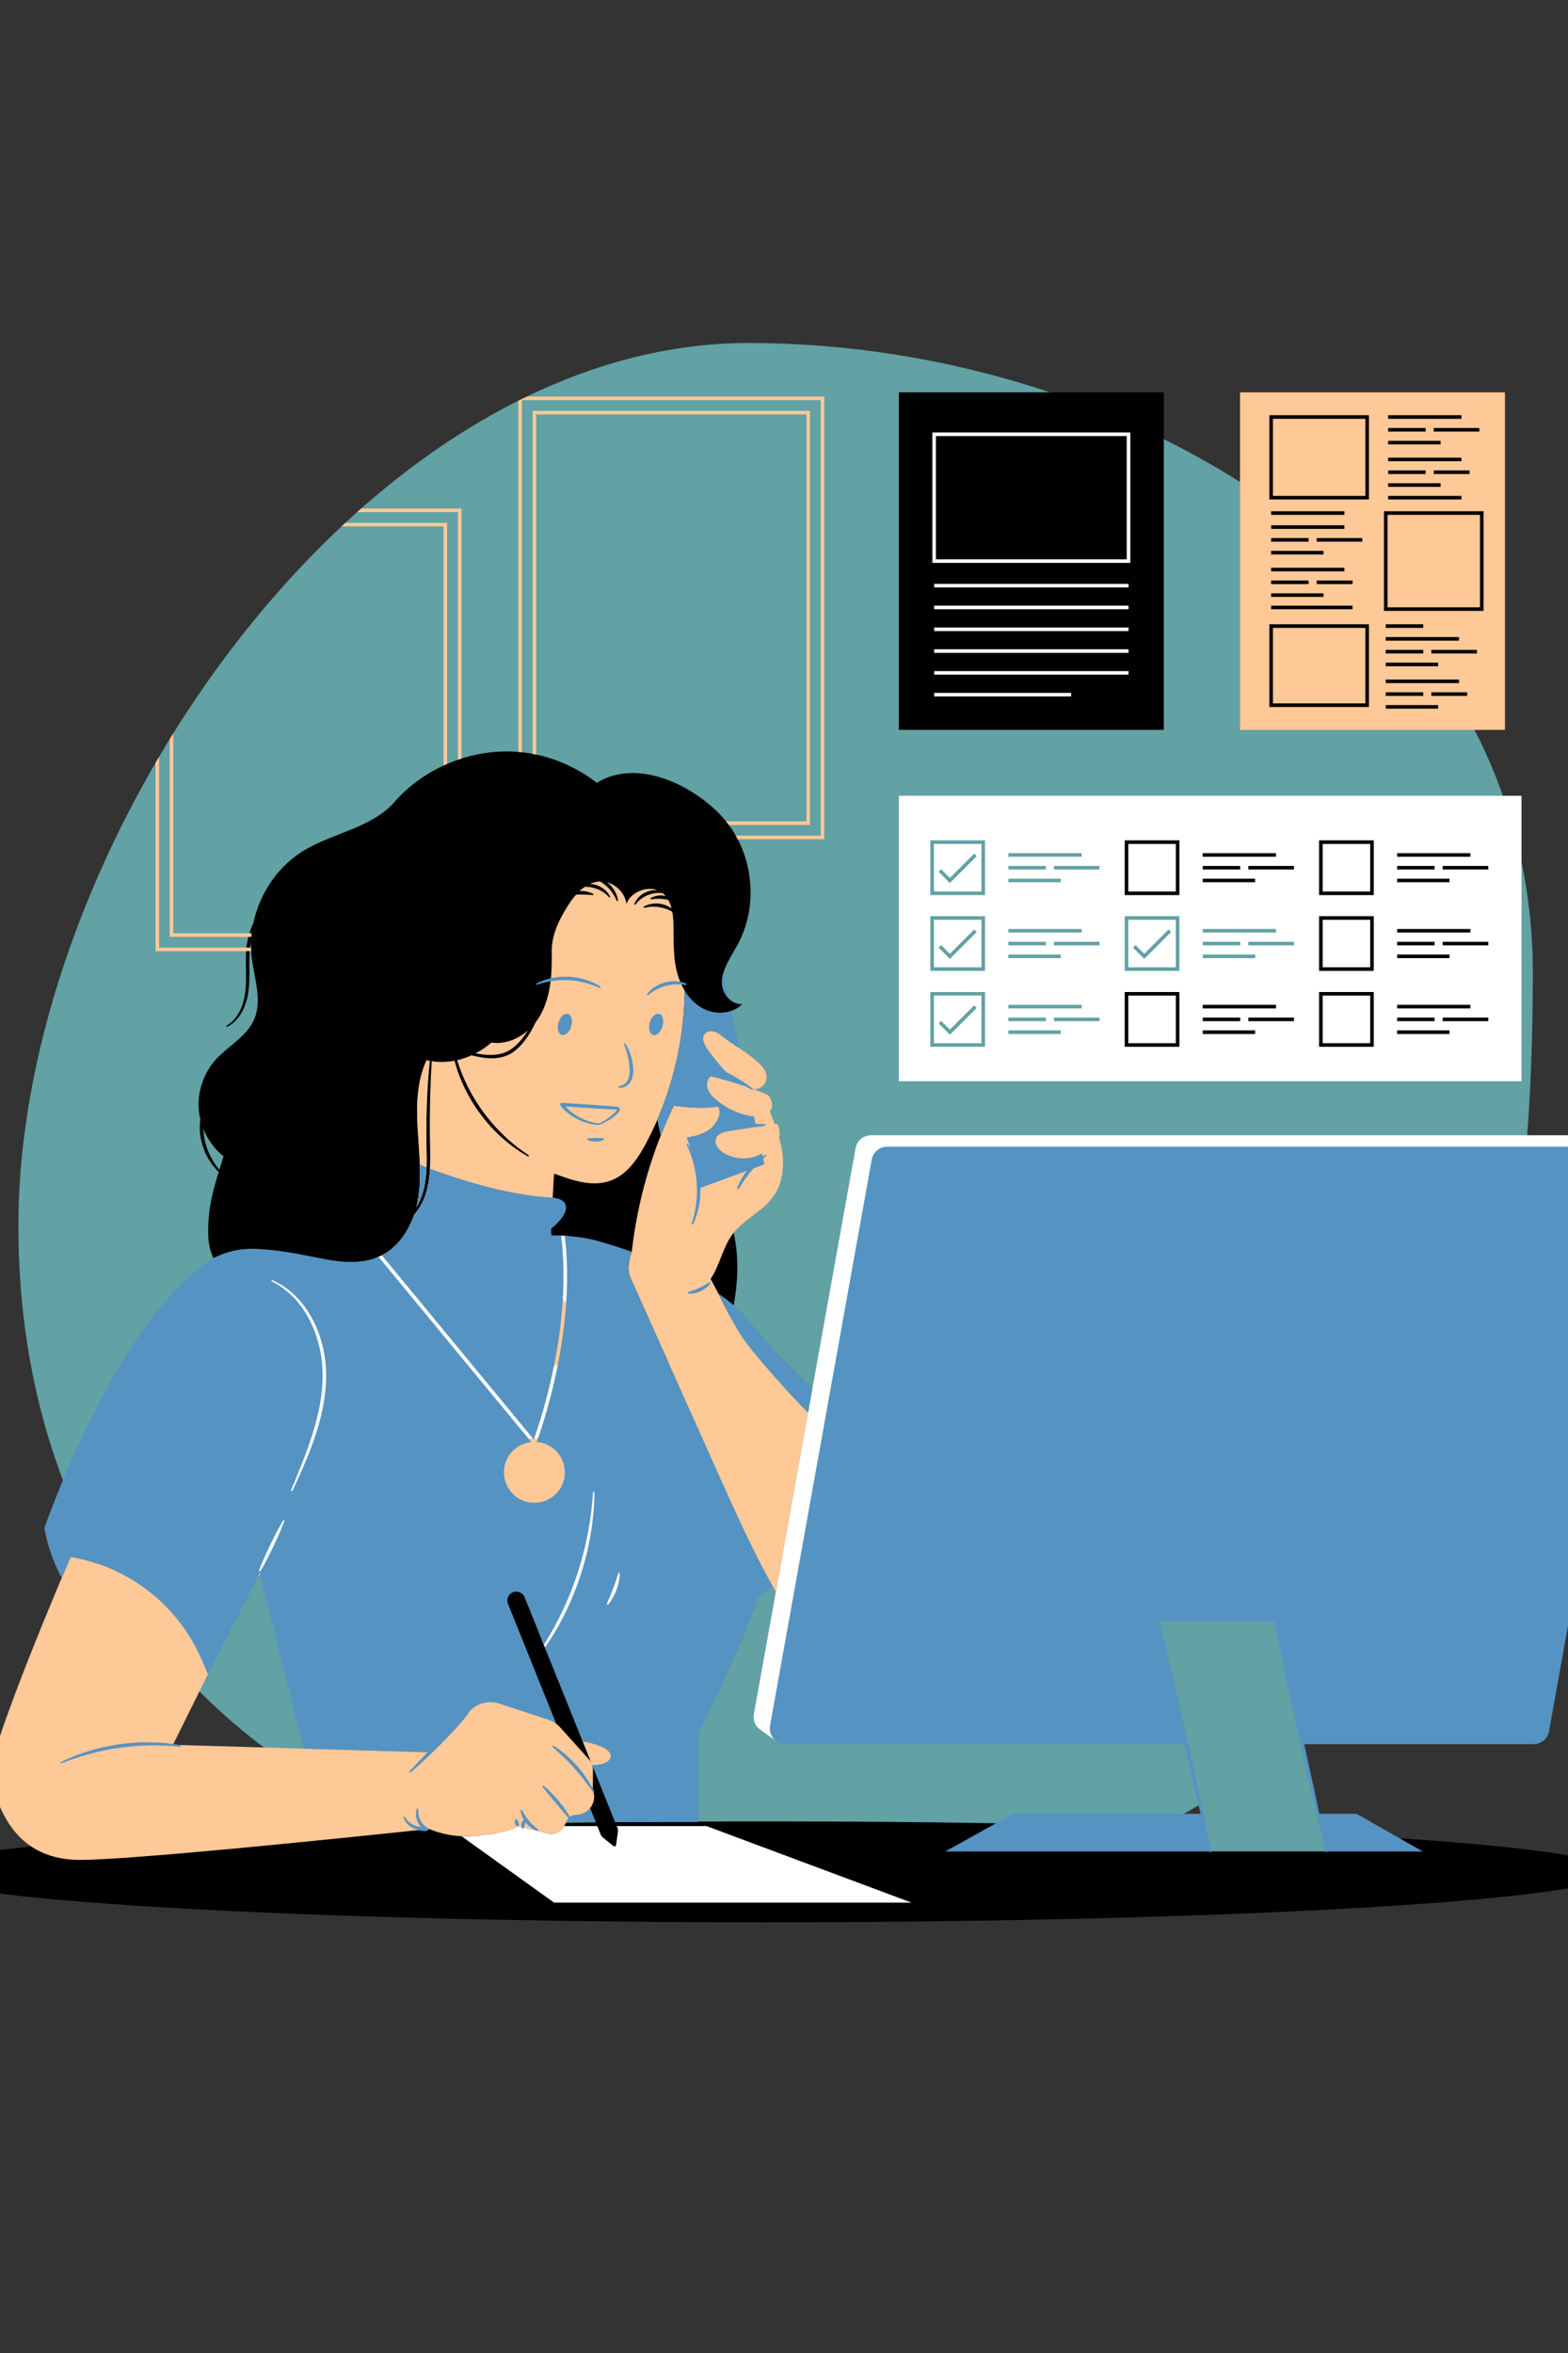 <svg xmlns="http://www.w3.org/2000/svg" xmlns:xlink="http://www.w3.org/1999/xlink" width="400" zoomAndPan="magnify" viewBox="0 0 300 450" height="600" preserveAspectRatio="xMidYMid meet" version="1.0"><rect x="0" y="0" width="300" height="450" fill="#333333" stroke="none"/><defs><clipPath id="dac2f8049d"><path d="M 3 65.414 L 294 65.414 L 294 364 L 3 364 Z M 3 65.414 " clip-rule="nonzero"/></clipPath><clipPath id="45ea56e348"><path d="M 0 75 L 300 75 L 300 367.629 L 0 367.629 Z M 0 75 " clip-rule="nonzero"/></clipPath><clipPath id="4a896e3438"><path d="M 8.02 186 L 300 186 L 300 354.816 L 8.02 354.816 Z M 8.02 186 " clip-rule="nonzero"/></clipPath></defs><g clip-path="url(#dac2f8049d)"><path fill="#62a1a4" d="M 248.508 330.547 L 253.77 354.09 L 231.578 354.09 L 229.57 345.098 C 205.582 359.633 172.723 367.035 127.773 362.586 C 54.32 355.32 3.52 308.16 3.52 234.348 C 3.52 160.535 69.398 65.594 143.211 65.594 C 217.023 65.594 293.27 112.168 293.27 185.977 C 293.27 231.234 287.566 292.977 248.508 330.547 " fill-opacity="1" fill-rule="nonzero"/></g><g clip-path="url(#45ea56e348)"><path fill="#000000" d="M 38.898 215.883 C 38.914 216.227 38.938 216.57 38.984 216.91 C 39.145 218.379 39.605 219.812 40.266 221.141 C 40.73 222.059 41.305 222.918 41.973 223.711 C 42.238 222.84 42.508 221.98 42.766 221.141 C 41.043 219.766 39.715 217.926 38.898 215.883 Z M 79.984 229.344 C 79.898 229.848 79.789 230.348 79.664 230.844 C 80.117 230.109 80.492 229.32 80.77 228.496 C 81.746 225.523 81.68 222.316 81.602 219.145 C 81.555 215.957 81.57 212.766 81.73 209.578 C 81.832 207.344 82 205.109 82.223 202.883 C 82.02 202.848 81.816 202.809 81.613 202.766 C 79.723 206.824 79.652 211.477 79.914 215.945 C 80.176 220.414 80.734 224.93 79.984 229.344 Z M 82.613 202.949 C 82.516 204.555 82.441 206.16 82.375 207.766 C 82.512 206.152 82.699 204.555 82.941 202.984 C 82.832 202.969 82.723 202.965 82.613 202.949 Z M 108.852 172.93 C 108.047 174.172 107.297 175.473 106.711 176.828 C 112.707 176.684 120.047 178.367 128.98 182.488 C 128.852 180.926 128.852 179.348 128.852 177.777 C 128.855 176.672 128.82 175.488 128.617 174.375 C 128.309 174.203 127.996 174.043 127.672 173.918 C 127.207 173.742 126.734 173.598 126.242 173.52 C 125.758 173.434 125.262 173.406 124.766 173.418 C 124.266 173.434 123.766 173.512 123.262 173.621 C 123.191 173.641 123.121 173.598 123.102 173.527 C 123.094 173.469 123.121 173.41 123.164 173.383 C 123.633 173.102 124.164 172.93 124.707 172.844 C 125.25 172.75 125.812 172.762 126.355 172.844 C 126.902 172.938 127.438 173.105 127.926 173.367 C 128.117 173.469 128.297 173.59 128.473 173.715 C 128.32 173.141 128.117 172.602 127.84 172.109 C 127.738 172.086 127.637 172.062 127.535 172.043 C 127.211 171.988 126.891 171.938 126.566 171.918 C 126.242 171.891 125.922 171.898 125.594 171.906 C 125.266 171.922 124.934 171.965 124.59 172.008 C 124.52 172.016 124.449 171.965 124.441 171.891 C 124.434 171.84 124.461 171.789 124.496 171.762 C 124.801 171.555 125.148 171.422 125.508 171.336 C 125.867 171.246 126.242 171.223 126.609 171.238 C 126.848 171.254 127.082 171.297 127.312 171.352 C 127.156 171.168 126.98 170.996 126.785 170.836 C 126.309 170.777 125.832 170.762 125.367 170.824 C 124.875 170.891 124.395 171.008 123.941 171.199 C 123.484 171.379 123.055 171.629 122.656 171.926 C 122.258 172.223 121.902 172.582 121.59 172.992 C 121.543 173.051 121.461 173.062 121.402 173.02 C 121.355 172.984 121.34 172.922 121.359 172.867 C 121.742 171.824 122.648 170.996 123.68 170.566 C 124.203 170.355 124.762 170.223 125.324 170.219 C 125.469 170.219 125.609 170.223 125.754 170.234 C 123.574 169.449 120.469 170.762 119.848 172.988 C 119.664 171.012 118.094 169.309 116.211 168.766 C 116.367 168.887 116.523 169.008 116.668 169.145 C 117.09 169.562 117.453 170.035 117.719 170.559 C 117.988 171.082 118.18 171.645 118.238 172.223 C 118.242 172.297 118.191 172.359 118.117 172.367 C 118.059 172.371 118.004 172.34 117.984 172.289 C 117.77 171.777 117.52 171.297 117.223 170.852 C 116.918 170.414 116.582 170 116.195 169.637 C 115.816 169.266 115.391 168.945 114.938 168.66 C 114.895 168.633 114.852 168.613 114.809 168.59 C 114.742 168.59 114.676 168.59 114.605 168.594 C 114.023 168.641 113.469 168.793 112.945 169.023 C 113.316 169.055 113.688 169.129 114.043 169.238 C 115.18 169.602 116.219 170.387 116.742 171.449 C 116.777 171.512 116.75 171.594 116.684 171.625 C 116.633 171.652 116.566 171.637 116.527 171.594 C 116.152 171.188 115.738 170.836 115.285 170.551 C 114.828 170.27 114.344 170.043 113.836 169.891 C 113.332 169.73 112.801 169.645 112.27 169.617 C 112.137 169.609 112.008 169.625 111.871 169.629 C 111.531 169.863 111.203 170.129 110.891 170.422 C 111.078 170.406 111.266 170.398 111.449 170.402 C 111.809 170.418 112.168 170.457 112.508 170.555 C 112.852 170.641 113.188 170.766 113.5 170.949 C 113.559 170.988 113.582 171.07 113.543 171.133 C 113.516 171.18 113.469 171.199 113.418 171.199 L 112.418 171.121 C 112.086 171.105 111.762 171.086 111.438 171.086 C 111.109 171.078 110.785 171.09 110.457 171.094 L 110.227 171.105 C 109.719 171.676 109.258 172.297 108.852 172.93 Z M 38.035 212.289 C 37.742 208.863 38.906 205.332 41.188 202.758 C 43.578 200.062 47.152 198.305 48.609 195.008 C 50.238 191.305 48.629 187.082 48.152 183.062 C 48.027 182.039 47.992 181.004 48.035 179.977 C 47.902 180.648 47.809 181.324 47.773 182.012 C 47.578 184.559 47.895 187.172 47.504 189.801 C 47.305 191.109 46.922 192.398 46.281 193.57 C 45.637 194.727 44.695 195.758 43.508 196.363 C 43.441 196.398 43.363 196.371 43.332 196.305 C 43.297 196.246 43.324 196.168 43.383 196.133 C 44.484 195.496 45.316 194.48 45.875 193.352 C 46.445 192.227 46.777 190.98 46.934 189.723 C 47.242 187.191 46.934 184.598 47.09 181.965 C 47.207 180.098 47.68 178.246 48.473 176.547 C 49.699 170.719 53.371 165.371 58.559 162.41 C 64.125 159.23 71.246 158.199 75.473 153.379 C 81.391 146.625 90.656 142.961 99.594 143.836 C 104.887 144.352 109.977 146.465 114.188 149.707 C 122.441 144.664 133.59 150.793 138.66 156.773 C 144.121 163.211 145.184 173.035 141.219 180.488 C 140.07 182.66 138.508 184.715 138.16 187.148 C 137.809 189.582 139.527 192.094 141.984 192.047 C 140.031 194.035 136.664 194.145 134.246 192.758 C 133.238 192.18 132.391 191.383 131.684 190.469 C 131.465 200.543 131.887 219.668 137.672 229.035 C 145.742 242.102 136.895 261.129 136.895 261.129 C 136.895 261.129 94.02 260.426 87 244.887 C 85.051 240.566 82.98 231.598 82.309 221.547 C 82.305 223.945 82.148 226.375 81.34 228.695 C 80.859 230.027 80.145 231.273 79.215 232.344 C 78.078 235.652 75.988 238.637 72.891 240.156 C 69.648 241.746 65.82 241.52 62.273 240.848 C 58.727 240.176 55.207 239.387 51.613 239.047 C 47.773 238.684 44.816 238.656 40.855 240.613 C 39.871 238.707 39.656 236.398 39.961 232.605 C 40.184 229.832 40.988 226.926 41.836 224.145 C 41.02 223.344 40.32 222.418 39.758 221.41 C 39 220.051 38.512 218.539 38.305 216.992 C 38.191 216.008 38.207 215.012 38.324 214.031 C 38.191 213.457 38.086 212.875 38.035 212.289 Z M 264.445 118.711 L 264.445 120.762 L 272.988 120.762 L 272.988 118.711 Z M 264.445 136.215 L 275.84 136.215 L 275.84 134.164 L 264.445 134.164 Z M 273.168 133.77 L 281.391 133.77 L 281.391 131.719 L 273.168 131.719 Z M 264.445 133.77 L 272.988 133.77 L 272.988 131.719 L 264.445 131.719 Z M 264.445 131.324 L 279.832 131.324 L 279.832 129.273 L 264.445 129.273 Z M 264.445 128.098 L 275.84 128.098 L 275.84 126.047 L 264.445 126.047 Z M 283.258 123.602 L 273.168 123.602 L 273.168 125.656 L 283.258 125.656 Z M 264.445 125.656 L 272.988 125.656 L 272.988 123.602 L 264.445 123.602 Z M 264.445 123.207 L 279.832 123.207 L 279.832 121.156 L 264.445 121.156 Z M 242.516 117.199 L 259.461 117.199 L 259.461 115.148 L 242.516 115.148 Z M 257.902 97.094 L 242.516 97.094 L 242.516 99.145 L 257.902 99.145 Z M 242.516 114.836 L 253.91 114.836 L 253.91 112.785 L 242.516 112.785 Z M 259.461 110.34 L 251.238 110.34 L 251.238 112.391 L 259.461 112.391 Z M 242.516 112.391 L 251.055 112.391 L 251.055 110.34 L 242.516 110.34 Z M 242.516 109.945 L 257.902 109.945 L 257.902 107.895 L 242.516 107.895 Z M 242.516 106.723 L 253.91 106.723 L 253.91 104.668 L 242.516 104.668 Z M 261.328 102.223 L 251.238 102.223 L 251.238 104.273 L 261.328 104.273 Z M 242.516 104.273 L 251.055 104.273 L 251.055 102.223 L 242.516 102.223 Z M 242.516 101.832 L 257.902 101.832 L 257.902 99.781 L 242.516 99.781 Z M 280.297 94.156 L 264.91 94.156 L 264.91 96.207 L 280.297 96.207 Z M 276.305 91.73 L 264.91 91.73 L 264.91 93.785 L 276.305 93.785 Z M 273.633 91.336 L 281.855 91.336 L 281.855 89.285 L 273.633 89.285 Z M 273.453 89.285 L 264.91 89.285 L 264.91 91.336 L 273.453 91.336 Z M 280.297 86.844 L 264.91 86.844 L 264.91 88.895 L 280.297 88.895 Z M 276.305 83.617 L 264.91 83.617 L 264.91 85.668 L 276.305 85.668 Z M 273.633 83.219 L 283.723 83.219 L 283.723 81.168 L 273.633 81.168 Z M 273.453 81.168 L 264.91 81.168 L 264.91 83.219 L 273.453 83.219 Z M 280.297 78.727 L 264.91 78.727 L 264.91 80.777 L 280.297 80.777 Z M 282.477 99.145 L 266.156 99.145 L 266.156 115.469 L 282.477 115.469 Z M 284.527 117.52 L 264.105 117.52 L 264.105 97.094 L 284.527 97.094 Z M 260.543 120.762 L 244.227 120.762 L 244.227 133.84 L 260.543 133.84 Z M 262.598 135.891 L 242.176 135.891 L 242.176 118.711 L 262.598 118.711 Z M 260.543 80.777 L 244.227 80.777 L 244.227 94.156 L 260.543 94.156 Z M 262.598 96.207 L 242.176 96.207 L 242.176 78.727 L 262.598 78.727 Z M 278.016 196.371 L 266.625 196.371 L 266.625 198.426 L 278.016 198.426 Z M 285.434 193.926 L 275.344 193.926 L 275.344 195.977 L 285.434 195.977 Z M 266.625 195.977 L 275.16 195.977 L 275.16 193.926 L 266.625 193.926 Z M 282.012 191.484 L 266.625 191.484 L 266.625 193.535 L 282.012 193.535 Z M 266.625 183.922 L 278.016 183.922 L 278.016 181.871 L 266.625 181.871 Z M 285.434 179.422 L 275.344 179.422 L 275.344 181.477 L 285.434 181.477 Z M 266.625 181.477 L 275.16 181.477 L 275.16 179.422 L 266.625 179.422 Z M 282.012 176.977 L 266.625 176.977 L 266.625 179.027 L 282.012 179.027 Z M 266.625 169.418 L 278.016 169.418 L 278.016 167.363 L 266.625 167.363 Z M 285.434 164.922 L 275.344 164.922 L 275.344 166.973 L 285.434 166.973 Z M 266.625 166.973 L 275.16 166.973 L 275.16 164.922 L 266.625 164.922 Z M 282.012 162.477 L 266.625 162.477 L 266.625 164.527 L 282.012 164.527 Z M 253.742 198.82 L 261.473 198.82 L 261.473 191.086 L 253.742 191.086 Z M 251.691 189.035 L 263.523 189.035 L 263.523 200.871 L 251.691 200.871 Z M 261.473 176.586 L 253.742 176.586 L 253.742 184.312 L 261.473 184.312 Z M 263.523 186.367 L 251.691 186.367 L 251.691 174.535 L 263.523 174.535 Z M 261.473 162.082 L 253.742 162.082 L 253.742 169.812 L 261.473 169.812 Z M 263.523 171.863 L 251.691 171.863 L 251.691 160.031 L 263.523 160.031 Z M 240.824 196.371 L 229.434 196.371 L 229.434 198.426 L 240.824 198.426 Z M 238.156 195.977 L 248.246 195.977 L 248.246 193.926 L 238.156 193.926 Z M 237.973 193.926 L 229.434 193.926 L 229.434 195.977 L 237.973 195.977 Z M 244.82 191.484 L 229.434 191.484 L 229.434 193.535 L 244.82 193.535 Z M 240.824 167.363 L 229.434 167.363 L 229.434 169.418 L 240.824 169.418 Z M 238.156 166.973 L 248.246 166.973 L 248.246 164.922 L 238.156 164.922 Z M 237.973 164.922 L 229.434 164.922 L 229.434 166.973 L 237.973 166.973 Z M 244.82 162.477 L 229.434 162.477 L 229.434 164.527 L 244.82 164.527 Z M 216.555 198.82 L 224.281 198.82 L 224.281 191.086 L 216.555 191.086 Z M 214.504 189.035 L 226.332 189.035 L 226.332 200.871 L 214.504 200.871 Z M 224.281 162.082 L 216.555 162.082 L 216.555 169.812 L 224.281 169.812 Z M 226.332 171.863 L 214.504 171.863 L 214.504 160.031 L 226.332 160.031 Z M 222.668 75.035 L 171.98 75.035 L 171.98 139.582 L 222.668 139.582 Z M 308.863 357.98 C 308.863 363.309 236.16 367.629 146.477 367.629 C 56.793 367.629 -15.91 363.309 -15.91 357.98 C -15.91 353.312 39.875 349.418 113.992 348.523 L 97.172 306.73 C 96.82 305.84 97.254 304.832 98.145 304.48 C 99.035 304.129 100.039 304.562 100.395 305.453 L 117.707 348.48 C 127.047 348.383 136.656 348.332 146.477 348.332 C 177.273 348.332 206.066 348.84 230.605 349.723 L 231.578 354.09 L 253.77 354.09 L 253.012 350.695 C 287.23 352.465 308.863 355.07 308.863 357.98 " fill-opacity="1" fill-rule="nonzero"/></g><path fill="#ffffff" d="M 178.73 133.195 L 204.934 133.195 L 204.934 132.512 L 178.73 132.512 Z M 215.918 128.344 L 178.73 128.344 L 178.73 129.027 L 215.918 129.027 Z M 215.918 124.172 L 178.73 124.172 L 178.73 124.855 L 215.918 124.855 Z M 215.918 120.004 L 178.73 120.004 L 178.73 120.688 L 215.918 120.688 Z M 215.918 115.832 L 178.73 115.832 L 178.73 116.516 L 215.918 116.516 Z M 215.918 111.66 L 178.73 111.66 L 178.73 112.344 L 215.918 112.344 Z M 215.574 83.398 L 179.07 83.398 L 179.07 106.965 L 215.574 106.965 Z M 216.258 107.648 L 178.387 107.648 L 178.387 82.715 L 216.258 82.715 Z M 224.965 161.398 L 215.871 161.398 L 215.871 170.496 L 224.965 170.496 Z M 186.871 178.246 L 186.387 177.762 L 181.734 182.414 L 180.07 180.746 L 179.59 181.23 L 181.734 183.379 Z M 187.777 184.996 L 178.68 184.996 L 178.68 175.902 L 187.777 175.902 Z M 284.75 165.605 L 276.027 165.605 L 276.027 166.289 L 284.75 166.289 Z M 284.75 180.109 L 276.027 180.109 L 276.027 180.793 L 284.75 180.793 Z M 284.75 194.609 L 276.027 194.609 L 276.027 195.293 L 284.75 195.293 Z M 277.332 197.059 L 267.309 197.059 L 267.309 197.742 L 277.332 197.742 Z M 262.84 160.715 L 252.375 160.715 L 252.375 171.18 L 262.84 171.18 Z M 262.84 175.219 L 252.375 175.219 L 252.375 185.68 L 262.84 185.68 Z M 262.84 189.719 L 252.375 189.719 L 252.375 200.188 L 262.84 200.188 Z M 247.562 165.605 L 238.84 165.605 L 238.84 166.289 L 247.562 166.289 Z M 247.562 180.109 L 238.84 180.109 L 238.84 180.793 L 247.562 180.793 Z M 247.562 194.609 L 238.84 194.609 L 238.84 195.293 L 247.562 195.293 Z M 240.141 197.059 L 230.117 197.059 L 230.117 197.742 L 240.141 197.742 Z M 225.648 160.715 L 215.188 160.715 L 215.188 171.18 L 225.648 171.18 Z M 225.648 175.219 L 215.188 175.219 L 215.188 185.68 L 225.648 185.68 Z M 225.648 189.719 L 215.188 189.719 L 215.188 200.188 L 225.648 200.188 Z M 210.371 165.605 L 201.648 165.605 L 201.648 166.289 L 210.371 166.289 Z M 210.371 180.109 L 201.648 180.109 L 201.648 180.793 L 210.371 180.793 Z M 210.371 194.609 L 201.648 194.609 L 201.648 195.293 L 210.371 195.293 Z M 202.953 197.059 L 192.926 197.059 L 192.926 197.742 L 202.953 197.742 Z M 188.461 160.715 L 177.996 160.715 L 177.996 171.18 L 188.461 171.18 Z M 188.461 175.219 L 177.996 175.219 L 177.996 185.68 L 188.461 185.68 Z M 188.461 189.719 L 177.996 189.719 L 177.996 200.188 L 188.461 200.188 Z M 192.926 195.293 L 200.102 195.293 L 200.102 194.609 L 192.926 194.609 Z M 192.926 192.852 L 206.949 192.852 L 206.949 192.168 L 192.926 192.168 Z M 192.926 183.238 L 202.953 183.238 L 202.953 182.555 L 192.926 182.555 Z M 192.926 180.793 L 200.102 180.793 L 200.102 180.109 L 192.926 180.109 Z M 192.926 178.344 L 206.949 178.344 L 206.949 177.66 L 192.926 177.66 Z M 192.926 168.73 L 202.953 168.73 L 202.953 168.047 L 192.926 168.047 Z M 192.926 166.289 L 200.102 166.289 L 200.102 165.605 L 192.926 165.605 Z M 192.926 163.844 L 206.949 163.844 L 206.949 163.16 L 192.926 163.16 Z M 230.117 195.293 L 237.289 195.293 L 237.289 194.609 L 230.117 194.609 Z M 230.117 192.852 L 244.137 192.852 L 244.137 192.168 L 230.117 192.168 Z M 230.117 183.238 L 240.141 183.238 L 240.141 182.555 L 230.117 182.555 Z M 230.117 180.793 L 237.289 180.793 L 237.289 180.109 L 230.117 180.109 Z M 230.117 178.344 L 244.137 178.344 L 244.137 177.66 L 230.117 177.66 Z M 230.117 168.73 L 240.141 168.73 L 240.141 168.047 L 230.117 168.047 Z M 230.117 166.289 L 237.289 166.289 L 237.289 165.605 L 230.117 165.605 Z M 230.117 163.844 L 244.137 163.844 L 244.137 163.16 L 230.117 163.16 Z M 267.309 195.293 L 274.477 195.293 L 274.477 194.609 L 267.309 194.609 Z M 267.309 192.852 L 281.328 192.852 L 281.328 192.168 L 267.309 192.168 Z M 267.309 183.238 L 277.332 183.238 L 277.332 182.555 L 267.309 182.555 Z M 267.309 180.793 L 274.477 180.793 L 274.477 180.109 L 267.309 180.109 Z M 267.309 178.344 L 281.328 178.344 L 281.328 177.66 L 267.309 177.66 Z M 267.309 168.73 L 277.332 168.73 L 277.332 168.047 L 267.309 168.047 Z M 267.309 166.289 L 274.477 166.289 L 274.477 165.605 L 267.309 165.605 Z M 267.309 163.844 L 281.328 163.844 L 281.328 163.16 L 267.309 163.16 Z M 291.105 206.781 L 171.98 206.781 L 171.98 152.191 L 291.105 152.191 Z M 186.871 192.75 L 186.387 192.266 L 181.734 196.914 L 180.07 195.25 L 179.59 195.734 L 181.734 197.883 Z M 187.777 199.504 L 178.68 199.504 L 178.68 190.402 L 187.777 190.402 Z M 224.965 190.402 L 215.871 190.402 L 215.871 199.504 L 224.965 199.504 Z M 224.059 178.246 L 223.574 177.762 L 218.926 182.414 L 217.262 180.746 L 216.777 181.23 L 218.926 183.379 Z M 224.965 184.996 L 215.871 184.996 L 215.871 175.902 L 224.965 175.902 Z M 262.156 190.402 L 253.059 190.402 L 253.059 199.504 L 262.156 199.504 Z M 262.156 175.902 L 253.059 175.902 L 253.059 184.996 L 262.156 184.996 Z M 262.156 161.398 L 253.059 161.398 L 253.059 170.496 L 262.156 170.496 Z M 186.871 163.742 L 186.387 163.262 L 181.734 167.906 L 180.07 166.242 L 179.59 166.727 L 181.734 168.875 Z M 187.777 170.496 L 178.68 170.496 L 178.68 161.398 L 187.777 161.398 Z M 311.637 217.75 C 311.586 217.715 311.535 217.68 311.48 217.645 L 311.48 217.641 C 311 217.309 310.414 217.109 309.777 217.109 L 166.66 217.109 C 165.199 217.109 163.953 218.152 163.695 219.586 L 144.238 327.828 C 144.02 329.051 144.57 330.203 145.516 330.848 L 148.395 332.879 L 150.617 331.371 L 226.504 331.371 L 221.77 310.188 L 243.957 310.188 L 248.691 331.371 L 290.32 331.371 C 291.777 331.371 293.027 330.324 293.285 328.891 L 312.641 221.207 L 314.617 219.859 Z M 116.266 307.551 C 116.516 307.551 116.75 307.441 116.906 307.254 C 117.246 306.859 117.555 306.402 117.879 305.828 C 118.133 305.383 118.367 304.875 118.594 304.273 C 118.816 303.656 118.965 303.137 119.059 302.637 C 119.188 302 119.25 301.441 119.254 300.922 C 119.258 300.566 119.031 300.25 118.691 300.137 L 118.547 300.102 L 118.441 300.102 C 118.086 300.102 117.773 300.328 117.664 300.664 L 117.188 302.129 L 117.082 302.426 C 116.953 302.805 116.82 303.18 116.672 303.562 C 116.527 303.945 116.371 304.324 116.215 304.703 L 116.113 304.953 L 115.492 306.383 C 115.352 306.727 115.441 307.117 115.727 307.355 C 115.879 307.484 116.066 307.551 116.266 307.551 Z M 104.57 315.832 L 104.828 315.461 C 105.934 313.855 106.934 312.23 107.801 310.625 C 109.141 308.152 110.332 305.457 111.348 302.605 C 112.336 299.727 113.09 296.875 113.578 294.133 C 114.102 291.262 114.379 288.328 114.414 285.414 C 114.418 284.977 114.082 284.621 113.602 284.59 C 113.172 284.59 112.816 284.926 112.789 285.352 C 112.613 288.137 112.234 290.965 111.668 293.766 C 111.078 296.648 110.32 299.395 109.41 301.934 C 108.52 304.5 107.395 307.113 106.055 309.703 C 105.363 311.039 104.59 312.406 103.742 313.777 L 104.059 314.566 C 104.121 314.703 104.262 315.074 104.262 315.074 C 104.465 315.523 104.57 315.832 104.57 315.832 Z M 54.691 290.188 C 54.562 290.113 54.422 290.07 54.27 290.07 C 53.988 290.07 53.719 290.223 53.574 290.465 C 53.137 291.191 52.738 291.926 52.273 292.797 C 52.004 293.305 51.75 293.82 51.492 294.332 C 51.355 294.609 51.219 294.883 51.07 295.18 L 50.723 295.922 C 50.465 296.469 50.207 297.02 49.961 297.578 C 49.621 298.355 49.262 299.184 48.938 300.051 C 48.797 300.43 48.949 300.855 49.293 301.062 C 49.422 301.141 49.574 301.184 49.723 301.184 C 50.02 301.184 50.293 301.023 50.441 300.777 C 50.922 299.977 51.363 299.148 51.738 298.43 C 52.016 297.895 52.285 297.348 52.555 296.809 L 52.926 296.047 C 53.055 295.766 53.188 295.48 53.316 295.203 C 53.559 294.684 53.797 294.164 54.023 293.641 C 54.422 292.734 54.742 291.965 55.035 291.168 C 55.172 290.805 55.027 290.391 54.691 290.188 Z M 57.23 247.582 C 55.805 246.129 54.18 244.996 52.402 244.211 L 52.219 244.145 L 52.074 244.145 C 51.766 244.145 51.477 244.324 51.344 244.602 C 51.246 244.797 51.234 245.016 51.305 245.223 C 51.379 245.43 51.523 245.594 51.719 245.691 C 54.691 247.129 57.227 249.812 58.863 253.234 C 60.379 256.426 61.133 260.016 61.035 263.637 C 60.973 266.844 60.324 270.336 59.059 274.316 C 57.949 277.793 56.504 281.25 55.113 284.594 L 55.074 284.68 C 54.902 285.098 55.086 285.574 55.5 285.762 L 55.699 285.84 L 55.848 285.84 C 56.176 285.84 56.473 285.652 56.609 285.355 C 58.137 282.066 59.723 278.551 60.934 274.926 C 62.289 270.891 62.992 267.207 63.086 263.676 C 63.152 259.664 62.297 255.758 60.605 252.379 C 59.684 250.547 58.551 248.934 57.23 247.582 Z M 102.242 276.996 L 102.348 276.996 L 102.402 276.988 C 102.758 276.93 103.062 276.684 103.195 276.348 C 103.273 276.145 111.086 255.891 108.742 236.383 L 108.047 236.336 L 106.68 236.273 L 106.672 236.344 L 106.688 236.438 C 108.645 252.277 103.68 268.688 101.883 273.93 L 73.664 239.73 C 73.414 239.883 73.156 240.023 72.891 240.156 C 72.516 240.336 72.137 240.496 71.75 240.633 L 101.449 276.625 C 101.645 276.859 101.934 276.996 102.242 276.996 Z M 135.188 349.234 L 174.41 363.871 L 106.012 363.871 L 88.301 351.168 C 89.203 351.211 90.156 351.203 91.164 351.098 C 97.203 350.473 98.695 349.488 98.996 349.234 L 99.316 349.234 L 104.734 350.629 C 106 350.953 107.32 350.371 107.945 349.234 L 114.277 349.234 L 114.926 350.84 C 115.016 351.066 115.164 351.27 115.352 351.422 L 117.367 353.047 C 117.559 353.199 117.84 353.086 117.875 352.848 L 118.23 350.277 C 118.262 350.035 118.234 349.793 118.145 349.562 L 118.012 349.234 L 135.188 349.234 " fill-opacity="1" fill-rule="nonzero"/><path fill="#ffc897" d="M 143.625 257.895 C 140.512 254.07 138.465 249.129 135.957 244.586 C 137.738 241.969 138.25 238.598 140.148 236.043 C 142.309 233.141 146.012 231.668 148.066 228.688 C 149.691 226.324 150.059 223.273 149.672 220.43 C 149.539 219.465 149.324 218.516 149.062 217.582 C 149.297 216.723 149.152 215.621 148.707 214.898 C 148.539 214.922 148.371 214.949 148.203 214.977 C 147.906 214.164 147.59 213.355 147.266 212.555 C 147.398 212.438 147.5 212.312 147.559 212.176 C 147.98 211.203 147.535 209.656 146.555 209.246 C 145.727 208.898 144.895 208.57 144.055 208.258 C 146.34 208.52 147.523 205.965 145.902 204.066 C 144.035 201.875 140.652 200.109 138.379 198.312 C 137.855 197.895 137.316 197.473 136.672 197.285 C 136.031 197.102 135.258 197.207 134.832 197.723 C 134.098 198.602 134.781 199.91 135.465 200.832 C 137.438 203.508 139.566 206.277 142.527 207.723 C 140.371 206.984 138.188 206.348 135.969 205.836 C 135.27 206.363 135.102 207.402 135.387 208.23 C 135.668 209.066 136.301 209.727 136.973 210.297 C 137.688 210.906 138.465 211.438 139.285 211.895 C 139.25 211.91 139.215 211.926 139.18 211.945 C 138.625 212.266 138.113 212.641 137.637 213.062 C 137.719 212.555 137.66 212.059 137.398 211.625 C 134.578 212.082 131.746 211.809 128.914 211.422 C 124.699 220.207 121.969 229.703 120.875 239.383 C 120.176 241.34 119.953 243.289 120.832 244.828 C 120.828 244.828 120.824 244.828 120.82 244.828 C 126.445 257.387 132.07 269.945 137.699 282.504 C 141.027 289.938 144.379 297.391 148.445 304.438 L 154.605 270.164 C 150.758 266.246 147.09 262.148 143.625 257.895 Z M 261.227 120.078 L 243.543 120.078 L 243.543 134.523 L 261.227 134.523 Z M 283.844 97.777 L 264.789 97.777 L 264.789 116.836 L 283.844 116.836 Z M 282.574 124.285 L 273.852 124.285 L 273.852 124.973 L 282.574 124.973 Z M 280.707 132.402 L 273.852 132.402 L 273.852 133.086 L 280.707 133.086 Z M 265.129 132.402 L 265.129 133.086 L 272.305 133.086 L 272.305 132.402 Z M 265.129 129.957 L 265.129 130.641 L 279.148 130.641 L 279.148 129.957 Z M 265.129 126.73 L 265.129 127.414 L 275.156 127.414 L 275.156 126.73 Z M 265.129 124.285 L 265.129 124.973 L 272.305 124.973 L 272.305 124.285 Z M 272.305 120.078 L 272.305 119.395 L 265.129 119.395 L 265.129 120.078 Z M 265.129 121.84 L 265.129 122.523 L 279.148 122.523 L 279.148 121.84 Z M 275.156 134.848 L 265.129 134.848 L 265.129 135.531 L 275.156 135.531 Z M 261.91 79.41 L 242.859 79.41 L 242.859 95.523 L 261.91 95.523 Z M 243.199 115.832 L 243.199 116.516 L 258.777 116.516 L 258.777 115.832 Z M 243.199 113.469 L 243.199 114.152 L 253.227 114.152 L 253.227 113.469 Z M 243.199 111.023 L 243.199 111.707 L 250.371 111.707 L 250.371 111.023 Z M 251.922 111.023 L 251.922 111.707 L 258.777 111.707 L 258.777 111.023 Z M 243.199 108.578 L 243.199 109.262 L 257.219 109.262 L 257.219 108.578 Z M 243.199 105.352 L 243.199 106.039 L 253.227 106.039 L 253.227 105.352 Z M 243.199 102.906 L 243.199 103.59 L 250.371 103.59 L 250.371 102.906 Z M 243.199 100.465 L 243.199 101.148 L 257.219 101.148 L 257.219 100.465 Z M 251.922 102.906 L 251.922 103.59 L 260.645 103.59 L 260.645 102.906 Z M 257.219 97.777 L 243.199 97.777 L 243.199 98.461 L 257.219 98.461 Z M 261.91 119.395 L 242.859 119.395 L 242.859 135.207 L 261.91 135.207 Z M 265.594 95.523 L 279.613 95.523 L 279.613 94.84 L 265.594 94.84 Z M 265.594 93.102 L 275.621 93.102 L 275.621 92.414 L 265.594 92.414 Z M 265.594 90.652 L 272.77 90.652 L 272.77 89.969 L 265.594 89.969 Z M 274.316 89.969 L 274.316 90.652 L 281.172 90.652 L 281.172 89.969 Z M 265.594 88.211 L 279.613 88.211 L 279.613 87.527 L 265.594 87.527 Z M 265.594 84.984 L 275.621 84.984 L 275.621 84.301 L 265.594 84.301 Z M 265.594 82.535 L 272.77 82.535 L 272.77 81.852 L 265.594 81.852 Z M 274.316 81.852 L 274.316 82.535 L 283.039 82.535 L 283.039 81.852 Z M 265.594 80.094 L 279.613 80.094 L 279.613 79.41 L 265.594 79.41 Z M 287.938 75.035 L 287.938 139.582 L 237.254 139.582 L 237.254 75.035 Z M 283.16 98.461 L 265.473 98.461 L 265.473 116.152 L 283.16 116.152 Z M 261.227 80.094 L 243.543 80.094 L 243.543 94.84 L 261.227 94.84 Z M 111.488 333.02 L 113.172 337.199 C 113.055 336.957 112.914 336.723 112.73 336.52 L 107.176 330.355 C 106.551 329.66 105.75 329.137 104.855 328.844 L 95.496 325.777 C 93.504 325.125 91.312 325.691 89.887 327.227 L 82.531 335.137 L 33.09 333.691 L 39.789 320.16 L 38.664 317.523 C 34.203 307.074 24.723 299.613 13.516 297.73 C 13.516 297.73 -2.918 335.918 -1.805 340.004 C -0.691 344.086 1.91 355.699 15.27 355.699 C 24.895 355.699 62.07 351.902 82.102 349.781 C 84.125 350.629 87.27 351.496 91.164 351.098 C 98.16 350.375 99.062 349.168 99.062 349.168 L 104.734 350.629 C 106.035 350.961 107.387 350.348 107.996 349.152 L 108.504 348.152 C 108.816 347.539 109.43 347.133 110.117 347.09 L 110.461 347.062 C 112.785 346.91 114.285 344.539 113.426 342.379 L 113.445 338.398 C 113.449 338.098 113.391 337.809 113.301 337.531 L 113.305 337.539 C 115.891 337.699 117.91 336.27 116.309 334.793 C 115.328 333.895 113.266 333.344 111.488 333.02 Z M 108.75 281.578 C 108.75 277.988 105.832 275.07 102.242 275.07 C 98.652 275.07 95.73 277.988 95.73 281.578 C 95.73 285.168 98.652 288.086 102.242 288.086 C 105.832 288.086 108.75 285.168 108.75 281.578 Z M 82.223 202.883 C 82.02 202.848 81.816 202.809 81.613 202.766 C 79.723 206.824 79.652 211.477 79.914 215.945 C 80.176 220.414 80.734 224.93 79.984 229.344 C 79.898 229.848 79.789 230.348 79.664 230.844 C 80.117 230.109 80.492 229.32 80.77 228.496 C 81.746 225.523 81.68 222.316 81.602 219.145 C 81.555 215.957 81.57 212.766 81.73 209.578 C 81.832 207.344 82 205.109 82.223 202.883 Z M 97.66 200.738 C 99.047 199.848 100.094 198.473 101.02 197.062 C 99.086 198.762 96.594 199.742 94.02 199.387 C 93.074 200.199 92.055 200.887 90.984 201.449 C 91.594 201.555 92.203 201.652 92.812 201.703 C 94.516 201.863 96.266 201.668 97.66 200.738 Z M 131.008 189.473 C 130.367 188.426 129.883 187.27 129.57 186.086 C 128.848 183.395 128.848 180.566 128.852 177.777 C 128.855 176.672 128.82 175.488 128.617 174.375 C 128.309 174.203 127.996 174.043 127.672 173.918 C 127.207 173.742 126.734 173.598 126.242 173.52 C 125.758 173.434 125.262 173.406 124.766 173.418 C 124.266 173.434 123.766 173.512 123.262 173.621 C 123.191 173.641 123.121 173.598 123.102 173.527 C 123.094 173.469 123.121 173.41 123.164 173.383 C 123.633 173.102 124.164 172.93 124.707 172.844 C 125.25 172.75 125.812 172.762 126.355 172.844 C 126.902 172.938 127.438 173.105 127.926 173.367 C 128.117 173.469 128.297 173.59 128.473 173.715 C 128.32 173.141 128.117 172.602 127.84 172.109 C 127.738 172.086 127.637 172.062 127.535 172.043 C 127.211 171.988 126.891 171.938 126.566 171.918 C 126.242 171.891 125.922 171.898 125.594 171.906 C 125.266 171.922 124.934 171.965 124.59 172.008 C 124.52 172.016 124.449 171.965 124.441 171.891 C 124.434 171.84 124.461 171.789 124.496 171.762 C 124.801 171.555 125.148 171.422 125.508 171.336 C 125.867 171.246 126.242 171.223 126.609 171.238 C 126.848 171.254 127.082 171.297 127.312 171.352 C 127.156 171.168 126.98 170.996 126.785 170.836 C 126.309 170.777 125.832 170.762 125.367 170.824 C 124.875 170.891 124.395 171.008 123.941 171.199 C 123.484 171.379 123.055 171.629 122.656 171.926 C 122.258 172.223 121.902 172.582 121.59 172.992 C 121.543 173.051 121.461 173.062 121.402 173.02 C 121.355 172.984 121.34 172.922 121.359 172.867 C 121.742 171.824 122.648 170.996 123.68 170.566 C 124.203 170.355 124.762 170.223 125.324 170.219 C 125.469 170.219 125.609 170.223 125.754 170.234 C 123.574 169.449 120.469 170.762 119.848 172.988 C 119.664 171.012 118.094 169.309 116.211 168.766 C 116.367 168.887 116.523 169.008 116.668 169.145 C 117.09 169.562 117.453 170.035 117.719 170.559 C 117.988 171.082 118.18 171.645 118.238 172.223 C 118.242 172.297 118.191 172.359 118.117 172.367 C 118.059 172.371 118.004 172.34 117.984 172.289 C 117.77 171.777 117.52 171.297 117.223 170.852 C 116.918 170.414 116.582 170 116.195 169.637 C 115.816 169.266 115.391 168.945 114.938 168.66 C 114.895 168.633 114.852 168.613 114.809 168.59 C 114.742 168.59 114.676 168.59 114.605 168.594 C 114.023 168.641 113.469 168.793 112.945 169.023 C 113.316 169.055 113.688 169.129 114.043 169.238 C 115.18 169.602 116.219 170.387 116.742 171.449 C 116.777 171.512 116.75 171.594 116.684 171.625 C 116.633 171.652 116.566 171.637 116.527 171.594 C 116.152 171.188 115.738 170.836 115.285 170.551 C 114.828 170.27 114.344 170.043 113.836 169.891 C 113.332 169.73 112.801 169.645 112.27 169.617 C 112.137 169.609 112.008 169.625 111.871 169.629 C 111.531 169.863 111.203 170.129 110.891 170.422 C 111.078 170.406 111.266 170.398 111.449 170.402 C 111.809 170.418 112.168 170.457 112.508 170.555 C 112.852 170.641 113.188 170.766 113.5 170.949 C 113.559 170.988 113.582 171.07 113.543 171.133 C 113.516 171.18 113.469 171.199 113.418 171.199 L 112.418 171.121 C 112.086 171.105 111.762 171.086 111.438 171.086 C 111.109 171.078 110.785 171.09 110.457 171.094 L 110.227 171.105 C 109.719 171.676 109.258 172.297 108.852 172.93 C 107.059 175.695 105.504 178.738 105.559 182.035 C 105.629 186.043 105.418 190.199 103.586 193.766 C 103.273 194.379 102.898 194.961 102.48 195.504 C 102.195 196.102 101.898 196.695 101.559 197.27 C 100.664 198.797 99.559 200.266 98.031 201.305 C 96.469 202.355 94.508 202.523 92.75 202.312 C 91.887 202.207 91.043 202.031 90.211 201.824 C 89.324 202.227 88.402 202.547 87.457 202.758 C 87.77 203.754 88.121 204.73 88.52 205.688 C 89.383 207.746 90.434 209.719 91.688 211.559 C 92.918 213.414 94.355 215.133 95.934 216.707 C 97.52 218.273 99.254 219.695 101.129 220.926 C 101.188 220.965 101.203 221.047 101.164 221.109 C 101.129 221.164 101.055 221.184 100.992 221.148 C 99.027 220.035 97.188 218.676 95.535 217.121 C 93.875 215.566 92.41 213.816 91.121 211.941 C 89.863 210.051 88.781 208.035 87.961 205.914 C 87.57 204.918 87.238 203.895 86.965 202.859 C 85.543 203.125 84.082 203.164 82.613 202.949 C 82.48 205.164 82.371 207.383 82.305 209.598 C 82.219 212.777 82.195 215.953 82.281 219.133 C 82.332 222.297 82.422 225.594 81.34 228.695 C 80.859 230.027 80.145 231.273 79.215 232.344 C 78.352 234.859 76.934 237.184 74.941 238.824 C 78.125 244.145 81.805 249.199 86.484 253.242 C 91.941 257.953 98.902 261.211 106.109 261.129 C 107.766 261.105 109.465 260.898 110.934 260.141 C 112.406 259.375 113.621 257.973 113.809 256.324 C 114.086 253.848 112.09 251.73 110.09 250.242 C 108.086 248.754 104.715 247.289 104.863 244.805 C 105.273 238.059 105.598 231.18 106.008 224.434 C 109.496 225.754 113.367 227.078 116.863 225.777 C 120.023 224.605 122.062 221.562 123.641 218.582 C 128.371 209.656 130.887 199.574 131.008 189.473 Z M 48.145 178.488 L 33.156 178.488 L 33.156 140.27 C 32.926 140.637 32.695 140.996 32.473 141.363 L 32.473 179.172 L 48.094 179.172 C 48.113 178.941 48.121 178.715 48.145 178.488 Z M 84.863 146.406 C 85.086 146.301 85.316 146.211 85.547 146.117 L 85.547 99.988 L 66.086 99.988 C 65.84 100.215 65.602 100.445 65.355 100.672 L 84.863 100.672 Z M 138.895 157.074 C 139.082 157.297 139.258 157.527 139.43 157.758 L 154.98 157.758 L 154.98 78.574 L 101.906 78.574 L 101.906 144.176 C 102.133 144.215 102.363 144.27 102.59 144.32 L 102.59 79.258 L 154.297 79.258 L 154.297 157.074 Z M 99.855 143.871 L 99.855 76.523 L 157.031 76.523 L 157.031 159.809 L 140.766 159.809 C 140.895 160.035 141.023 160.262 141.141 160.492 L 157.715 160.492 L 157.715 75.84 L 100.824 75.84 C 100.27 76.105 99.719 76.371 99.168 76.648 L 99.168 143.809 C 99.312 143.82 99.449 143.82 99.594 143.836 C 99.68 143.844 99.766 143.863 99.855 143.871 Z M 87.617 145.305 C 87.844 145.227 88.074 145.152 88.301 145.078 L 88.301 97.254 L 69.105 97.254 C 68.852 97.48 68.598 97.711 68.344 97.938 L 87.617 97.938 Z M 48.062 181.906 L 29.758 181.906 L 29.758 145.906 C 29.988 145.516 30.211 145.121 30.441 144.73 L 30.441 181.223 L 48.031 181.223 C 48.035 181.449 48.047 181.68 48.062 181.906 " fill-opacity="1" fill-rule="nonzero"/><g clip-path="url(#4a896e3438)"><path fill="#5593c2" d="M 101.988 349.055 C 101.707 348.773 101.43 348.488 101.18 348.18 C 100.926 347.879 100.699 347.555 100.473 347.223 C 100.25 346.887 100.055 346.539 99.855 346.172 C 99.828 346.125 99.777 346.098 99.723 346.105 C 99.652 346.113 99.598 346.176 99.605 346.254 C 99.652 346.684 99.785 347.102 99.965 347.5 C 100.039 347.672 100.133 347.832 100.227 347.992 C 100.188 348.027 100.145 348.055 100.109 348.09 C 99.973 348.23 99.883 348.406 99.82 348.59 C 99.766 348.77 99.73 348.961 99.754 349.152 C 99.77 349.34 99.812 349.531 99.922 349.691 C 99.941 349.715 99.965 349.734 99.996 349.742 C 100.07 349.77 100.148 349.734 100.18 349.656 L 100.184 349.648 C 100.242 349.488 100.277 349.344 100.328 349.207 C 100.379 349.07 100.414 348.938 100.465 348.812 C 100.5 348.711 100.539 348.613 100.578 348.512 C 100.605 348.543 100.625 348.582 100.652 348.613 C 100.934 348.953 101.246 349.262 101.602 349.52 C 101.957 349.773 102.336 349.992 102.754 350.125 C 102.812 350.145 102.883 350.125 102.926 350.074 C 102.977 350.008 102.969 349.91 102.902 349.852 C 102.586 349.59 102.277 349.332 101.988 349.055 Z M 109.879 338.156 C 110.531 338.859 111.133 339.609 111.727 340.367 C 112.316 341.125 112.875 341.906 113.434 342.699 C 113.469 342.75 113.535 342.77 113.594 342.742 C 113.66 342.711 113.688 342.633 113.66 342.57 C 113.242 341.684 112.742 340.84 112.191 340.027 C 111.645 339.211 111.027 338.449 110.391 337.703 C 109.727 336.98 109.039 336.277 108.297 335.637 C 107.555 334.996 106.773 334.398 105.941 333.879 C 105.883 333.84 105.797 333.848 105.746 333.906 C 105.688 333.973 105.695 334.07 105.758 334.125 C 106.484 334.77 107.199 335.41 107.887 336.082 C 108.578 336.75 109.25 337.434 109.879 338.156 Z M 99.188 348.535 C 99.156 348.445 99.125 348.355 99.066 348.27 C 99.02 348.18 98.961 348.09 98.867 348 L 98.855 347.996 C 98.848 347.984 98.832 347.977 98.816 347.969 C 98.723 347.918 98.605 347.957 98.562 348.051 C 98.496 348.172 98.484 348.297 98.484 348.414 C 98.477 348.535 98.508 348.648 98.543 348.762 C 98.59 348.867 98.637 348.973 98.723 349.062 C 98.797 349.156 98.887 349.238 99.016 349.293 C 99.027 349.301 99.039 349.305 99.051 349.305 C 99.141 349.32 99.227 349.262 99.242 349.176 L 99.242 349.168 C 99.266 349.039 99.258 348.93 99.246 348.828 C 99.246 348.723 99.215 348.629 99.188 348.535 Z M 34.469 333.742 C 32.555 333.395 30.605 333.227 28.656 333.199 C 26.703 333.176 24.75 333.316 22.816 333.578 C 20.887 333.871 18.969 334.273 17.102 334.844 C 15.234 335.41 13.414 336.113 11.672 336.98 C 11.613 337.008 11.582 337.082 11.605 337.145 C 11.633 337.211 11.711 337.242 11.777 337.219 C 13.574 336.508 15.402 335.891 17.262 335.398 C 19.121 334.902 21.004 334.504 22.91 334.254 C 24.812 333.973 26.734 333.84 28.656 333.805 C 30.578 333.773 32.504 333.863 34.426 334.051 C 34.508 334.059 34.582 334 34.594 333.922 C 34.609 333.84 34.555 333.758 34.469 333.742 Z M 81.75 349.539 C 80.582 348.871 79.871 347.434 80.039 346.012 C 80.047 345.941 80.004 345.867 79.934 345.844 C 79.848 345.816 79.762 345.863 79.738 345.945 C 79.355 347.125 79.711 348.488 80.566 349.43 C 80.102 349.359 79.645 349.234 79.219 349.047 C 78.484 348.727 77.812 348.211 77.488 347.461 C 77.465 347.402 77.402 347.367 77.34 347.383 C 77.273 347.395 77.223 347.465 77.238 347.535 C 77.324 347.984 77.566 348.398 77.871 348.746 C 78.184 349.086 78.555 349.359 78.957 349.582 C 79.762 350.004 80.676 350.219 81.598 350.176 C 81.711 350.168 81.82 350.105 81.879 350.004 C 81.973 349.84 81.914 349.633 81.75 349.539 Z M 135.727 245.242 C 135.398 245.441 135.082 245.641 134.758 245.816 C 134.43 245.992 134.105 246.164 133.773 246.312 C 133.441 246.469 133.102 246.598 132.754 246.73 C 132.41 246.855 132.055 246.965 131.691 247.086 C 131.633 247.102 131.586 247.156 131.582 247.219 C 131.574 247.305 131.637 247.383 131.723 247.391 C 132.121 247.43 132.523 247.391 132.918 247.312 C 133.312 247.238 133.691 247.102 134.059 246.934 C 134.422 246.758 134.77 246.551 135.082 246.301 C 135.391 246.047 135.68 245.766 135.906 245.434 C 135.938 245.395 135.938 245.336 135.914 245.289 C 135.871 245.227 135.789 245.207 135.727 245.242 Z M 114.656 217.652 C 114.414 217.641 114.172 217.648 113.93 217.648 C 113.688 217.652 113.449 217.652 113.203 217.664 C 112.957 217.676 112.707 217.68 112.453 217.715 C 112.41 217.723 112.367 217.746 112.348 217.789 C 112.309 217.852 112.336 217.938 112.402 217.973 C 112.637 218.105 112.891 218.184 113.145 218.242 C 113.402 218.305 113.668 218.324 113.93 218.328 C 114.191 218.328 114.457 218.312 114.715 218.254 C 114.973 218.199 115.227 218.125 115.465 217.996 C 115.508 217.973 115.543 217.926 115.547 217.875 C 115.559 217.785 115.492 217.703 115.406 217.691 C 115.148 217.66 114.902 217.66 114.656 217.652 Z M 115.328 212.07 L 111.391 211.836 L 108.18 211.598 C 108.891 212.418 109.801 213.09 110.773 213.621 C 111.371 213.945 111.996 214.215 112.641 214.43 C 113.273 214.641 113.984 214.789 114.594 214.836 L 114.641 214.84 C 115.766 214.332 116.848 213.562 117.719 212.66 C 117.824 212.555 117.953 212.418 118.031 212.32 C 118.062 212.281 118.074 212.25 118.082 212.23 C 118.051 212.219 117.934 212.199 117.789 212.199 L 117.293 212.172 C 116.641 212.145 115.984 212.109 115.328 212.07 Z M 111.438 211.156 L 115.367 211.445 C 116.027 211.488 116.68 211.543 117.336 211.602 L 117.824 211.645 C 117.977 211.672 118.195 211.633 118.457 211.844 C 118.586 211.953 118.645 212.16 118.605 212.316 C 118.57 212.469 118.5 212.562 118.438 212.641 C 118.301 212.793 118.195 212.891 118.07 213.016 C 117.086 213.953 115.945 214.641 114.645 215.117 L 114.594 215.137 C 113.84 215.121 113.203 215 112.523 214.816 C 111.844 214.629 111.184 214.375 110.547 214.066 C 109.914 213.75 109.305 213.379 108.738 212.945 C 108.172 212.512 107.645 212.012 107.219 211.41 C 107.117 211.27 107.152 211.07 107.293 210.973 C 107.355 210.93 107.426 210.91 107.496 210.914 L 107.504 210.914 Z M 118.434 207.992 C 118.871 208.086 119.344 207.969 119.734 207.758 C 120.121 207.527 120.445 207.199 120.68 206.812 C 121.145 206.023 121.195 205.113 121.145 204.285 C 121.082 203.453 120.934 202.629 120.676 201.844 C 120.426 201.055 120.086 200.293 119.641 199.605 C 119.605 199.555 119.539 199.531 119.48 199.555 C 119.41 199.582 119.379 199.656 119.406 199.723 C 119.695 200.473 119.945 201.227 120.121 201.996 C 120.293 202.766 120.418 203.547 120.465 204.328 C 120.52 205.102 120.465 205.875 120.148 206.52 C 119.836 207.148 119.199 207.68 118.465 207.688 C 118.391 207.688 118.324 207.738 118.312 207.809 C 118.293 207.891 118.348 207.977 118.434 207.992 Z M 102.777 188.316 C 103.754 187.988 104.75 187.738 105.758 187.598 C 106.77 187.457 107.789 187.395 108.805 187.465 C 109.82 187.504 110.828 187.672 111.816 187.918 C 112.805 188.16 113.766 188.512 114.707 188.938 C 114.773 188.969 114.859 188.949 114.898 188.883 C 114.945 188.812 114.93 188.715 114.855 188.668 C 113.973 188.086 112.992 187.648 111.98 187.336 C 110.961 187.02 109.902 186.852 108.84 186.785 C 107.773 186.75 106.703 186.812 105.664 187.031 C 104.621 187.242 103.605 187.582 102.672 188.074 C 102.613 188.105 102.59 188.172 102.605 188.23 C 102.633 188.301 102.707 188.34 102.777 188.316 Z M 123.98 190.324 C 124.488 189.902 125.02 189.539 125.586 189.242 C 126.152 188.949 126.746 188.715 127.359 188.551 C 127.973 188.383 128.602 188.289 129.238 188.258 C 129.875 188.227 130.516 188.277 131.16 188.383 C 131.23 188.391 131.301 188.359 131.332 188.289 C 131.367 188.211 131.328 188.117 131.25 188.086 C 130.617 187.816 129.93 187.684 129.238 187.652 C 128.547 187.621 127.848 187.711 127.18 187.895 C 126.516 188.082 125.867 188.359 125.293 188.746 C 124.715 189.125 124.191 189.59 123.793 190.145 C 123.758 190.191 123.758 190.258 123.797 190.309 C 123.844 190.363 123.93 190.367 123.98 190.324 Z M 312.867 219.297 L 169.75 219.297 C 168.293 219.297 167.043 220.34 166.785 221.773 L 147.332 330.012 C 147 331.863 148.418 333.559 150.297 333.559 L 226.645 333.559 L 228.832 343.18 C 229.117 344.414 229.422 345.645 229.711 346.879 L 193.836 346.879 L 180.828 354.09 L 231.422 354.09 C 231.426 354.098 231.426 354.113 231.43 354.125 C 231.449 354.203 231.527 354.254 231.613 354.238 C 231.695 354.223 231.746 354.141 231.73 354.055 C 230.984 350.383 230.219 346.711 229.422 343.047 L 227.008 332.066 L 224.504 321.098 C 223.66 317.457 222.789 313.82 221.902 310.188 L 243.836 310.188 C 243.836 310.195 243.832 310.203 243.832 310.215 C 244.574 313.891 245.34 317.562 246.129 321.227 L 248.531 332.211 L 251.023 343.18 C 251.863 346.832 252.73 350.48 253.617 354.125 C 253.637 354.203 253.719 354.254 253.801 354.238 C 253.871 354.227 253.914 354.156 253.914 354.09 L 272.215 354.09 L 259.551 346.879 L 252.418 346.879 C 252.148 345.602 251.887 344.324 251.613 343.047 L 249.527 333.559 L 293.41 333.559 C 294.867 333.559 296.117 332.512 296.375 331.078 L 315.828 222.84 C 316.16 220.992 314.742 219.297 312.867 219.297 Z M 137.445 247.391 C 139.344 251.09 141.145 254.848 143.625 257.895 C 147.09 262.148 150.758 266.246 154.605 270.164 L 155.453 265.457 C 150.82 261.059 146.371 256.527 143.605 252.961 C 142.02 250.914 139.867 249.055 137.445 247.391 Z M 118.57 300.918 C 118.57 300.863 118.535 300.809 118.48 300.789 C 118.41 300.77 118.336 300.805 118.312 300.875 L 117.832 302.352 C 117.664 302.836 117.5 303.324 117.312 303.801 C 117.133 304.281 116.938 304.75 116.742 305.227 L 116.121 306.648 C 116.098 306.711 116.109 306.785 116.168 306.832 C 116.23 306.887 116.328 306.879 116.387 306.812 C 116.734 306.406 117.023 305.957 117.285 305.492 C 117.547 305.027 117.766 304.539 117.949 304.039 C 118.133 303.539 118.289 303.027 118.391 302.5 C 118.496 301.98 118.566 301.453 118.57 300.918 Z M 62.398 263.664 C 62.465 259.887 61.691 256.074 59.996 252.688 C 59.145 251 58.066 249.418 56.742 248.062 C 55.418 246.715 53.852 245.598 52.129 244.84 C 52.062 244.809 51.988 244.836 51.957 244.898 C 51.926 244.965 51.953 245.039 52.02 245.074 C 55.367 246.695 57.898 249.637 59.477 252.941 C 61.059 256.266 61.816 259.973 61.719 263.648 C 61.645 267.344 60.836 270.992 59.711 274.523 C 58.582 278.059 57.145 281.5 55.703 284.941 C 55.672 285.02 55.707 285.109 55.785 285.145 C 55.863 285.18 55.953 285.145 55.988 285.066 C 57.559 281.684 59.098 278.27 60.285 274.711 C 61.477 271.16 62.301 267.445 62.398 263.664 Z M 54.34 290.773 C 54.277 290.734 54.195 290.754 54.156 290.816 C 53.703 291.574 53.289 292.344 52.875 293.117 C 52.465 293.895 52.09 294.688 51.691 295.465 C 51.32 296.262 50.941 297.055 50.586 297.855 C 50.23 298.656 49.887 299.465 49.578 300.289 C 49.555 300.355 49.582 300.438 49.645 300.477 C 49.719 300.52 49.816 300.496 49.859 300.422 C 50.312 299.668 50.723 298.895 51.129 298.117 C 51.535 297.34 51.914 296.547 52.305 295.762 C 52.668 294.965 53.051 294.176 53.398 293.371 C 53.746 292.566 54.09 291.758 54.395 290.93 C 54.414 290.871 54.395 290.805 54.34 290.773 Z M 147.812 303.32 L 144.957 305.734 C 141.727 315.664 133.656 331.465 133.656 331.465 L 133.656 348.465 L 117.703 348.465 L 113.305 337.539 C 115.891 337.699 117.91 336.27 116.309 334.793 C 115.328 333.895 113.266 333.344 111.484 333.02 L 104.262 315.074 C 105.324 313.535 106.309 311.945 107.199 310.301 C 108.574 307.762 109.73 305.105 110.699 302.383 C 111.641 299.652 112.398 296.852 112.906 294.012 C 113.422 291.168 113.699 288.289 113.73 285.406 C 113.73 285.336 113.68 285.277 113.609 285.273 C 113.535 285.27 113.477 285.324 113.469 285.398 C 113.289 288.258 112.906 291.098 112.34 293.902 C 111.77 296.703 111.02 299.469 110.055 302.156 C 109.121 304.855 107.973 307.48 106.66 310.016 C 105.859 311.57 104.988 313.082 104.059 314.566 L 100.395 305.453 C 100.039 304.562 99.035 304.129 98.145 304.48 C 97.254 304.832 96.82 305.84 97.172 306.73 L 106.398 329.66 C 105.934 329.309 105.418 329.027 104.855 328.844 L 95.496 325.777 C 93.504 325.125 91.312 325.691 89.887 327.227 L 89.617 327.516 C 89.617 327.516 89.621 327.516 89.621 327.516 C 89.668 327.562 89.672 327.637 89.633 327.688 C 88.832 328.734 87.965 329.727 87.078 330.703 C 86.191 331.676 85.27 332.613 84.352 333.559 C 83.414 334.48 82.48 335.406 81.52 336.305 C 80.559 337.199 79.594 338.09 78.594 338.949 C 78.527 339.004 78.43 338.996 78.375 338.93 C 78.324 338.871 78.324 338.781 78.379 338.727 C 79.262 337.75 80.18 336.812 81.098 335.871 L 81.848 335.113 L 58.141 334.422 L 49.699 300.844 L 39.789 320.16 L 38.664 317.523 C 34.203 307.074 24.723 299.613 13.516 297.73 C 13.516 297.73 12.855 299.266 11.809 301.754 C 10.262 298.871 9.082 295.703 8.496 292.227 C 8.496 292.227 22.176 252.328 40.867 240.609 C 44.82 238.66 47.773 238.684 51.613 239.047 C 55.207 239.387 58.727 240.176 62.273 240.848 C 65.652 241.488 69.281 241.719 72.418 240.367 L 101.641 275.781 C 98.707 276.086 96.414 278.562 96.414 281.578 C 96.414 284.797 99.023 287.406 102.242 287.406 C 105.461 287.406 108.066 284.797 108.066 281.578 C 108.066 278.508 105.691 276 102.68 275.773 C 103.656 273.133 110.262 254.398 108.047 236.336 C 109.953 236.445 111.793 236.676 113.453 237.094 L 113.449 237.086 C 113.449 237.086 116.559 237.871 120.871 239.391 C 120.535 240.336 120.312 241.281 120.27 242.18 C 120.266 242.23 120.266 242.277 120.266 242.328 C 120.258 242.523 120.262 242.719 120.273 242.914 C 120.277 242.945 120.281 242.98 120.285 243.016 C 120.301 243.191 120.328 243.359 120.359 243.531 C 120.367 243.562 120.375 243.602 120.383 243.637 C 120.422 243.82 120.477 244.004 120.539 244.18 C 120.551 244.219 120.57 244.258 120.586 244.297 C 120.656 244.477 120.734 244.656 120.832 244.828 C 120.832 244.828 120.824 244.828 120.82 244.828 C 126.445 257.387 132.07 269.945 137.699 282.504 C 138.297 283.836 138.895 285.172 139.5 286.504 C 139.605 286.734 139.707 286.969 139.816 287.199 C 140.418 288.531 141.031 289.859 141.648 291.184 C 141.758 291.41 141.863 291.641 141.969 291.867 C 142.602 293.211 143.246 294.547 143.902 295.879 C 143.977 296.023 144.051 296.168 144.121 296.316 C 144.738 297.551 145.363 298.777 146.008 299.992 C 146.598 301.109 147.195 302.223 147.812 303.32 Z M 104.262 315.074 L 104.227 314.977 Z M 81.609 223.246 C 80.793 222.934 80.328 222.742 80.328 222.742 C 80.328 222.758 80.328 222.773 80.328 222.789 C 80.348 223.324 80.359 223.859 80.359 224.395 C 80.359 224.492 80.355 224.59 80.352 224.688 C 80.348 225.145 80.344 225.594 80.32 226.047 C 80.312 226.27 80.289 226.496 80.277 226.719 C 80.254 227.043 80.234 227.371 80.203 227.695 C 80.148 228.246 80.074 228.797 79.984 229.344 C 79.898 229.848 79.789 230.348 79.664 230.844 C 80.117 230.109 80.492 229.32 80.77 228.496 C 81.324 226.809 81.535 225.039 81.609 223.246 Z M 107.363 236.352 C 107.359 236.336 107.367 236.316 107.367 236.301 C 106.746 236.273 106.117 236.258 105.484 236.258 C 105.41 235.492 105.414 235.02 105.414 235.02 C 105.414 235.02 108.297 232.777 108.297 230.965 C 108.297 229.156 105.738 229.035 105.738 229.035 C 96.75 228.617 86.449 225.074 82.254 223.496 C 82.168 225.25 81.93 227.004 81.34 228.695 C 80.859 230.027 80.145 231.273 79.215 232.344 C 79.215 232.348 79.215 232.348 79.215 232.352 C 79.074 232.754 78.922 233.152 78.754 233.543 C 78.742 233.566 78.734 233.59 78.723 233.609 C 78.562 233.98 78.395 234.344 78.207 234.695 C 78.195 234.723 78.184 234.746 78.172 234.766 C 77.988 235.109 77.797 235.441 77.59 235.77 C 77.543 235.844 77.492 235.918 77.445 235.992 C 77.262 236.273 77.066 236.551 76.863 236.816 C 76.82 236.871 76.781 236.926 76.738 236.98 C 76.531 237.238 76.316 237.492 76.09 237.734 C 76 237.828 75.91 237.922 75.816 238.016 C 75.59 238.246 75.359 238.469 75.117 238.676 C 75.016 238.762 74.91 238.84 74.809 238.918 C 74.621 239.074 74.422 239.219 74.223 239.359 C 74.102 239.441 73.98 239.527 73.855 239.605 C 73.598 239.77 73.332 239.922 73.055 240.066 L 102.125 275.301 C 103.348 271.938 109.523 253.801 107.363 236.352 Z M 109.289 196.281 C 109.617 195.168 109.336 194.105 108.66 193.906 C 107.988 193.707 107.176 194.449 106.848 195.562 C 106.523 196.672 106.805 197.73 107.48 197.934 C 108.152 198.129 108.965 197.391 109.289 196.281 Z M 126.129 193.906 C 125.457 193.707 124.645 194.449 124.32 195.562 C 123.988 196.672 124.273 197.73 124.945 197.934 C 125.617 198.129 126.43 197.391 126.758 196.281 C 127.086 195.168 126.805 194.105 126.129 193.906 Z M 138.344 186.254 C 138.262 186.547 138.203 186.844 138.16 187.148 C 137.957 188.543 138.441 189.965 139.352 190.914 Z M 125.754 214.168 L 126.406 217.18 C 127.176 215.23 128.008 213.312 128.914 211.422 C 131.746 211.809 134.578 212.082 137.398 211.625 C 138.219 212.98 137.055 214.945 135.82 215.93 C 134.578 216.914 132.957 217.246 131.402 217.547 C 131.637 218.203 131.84 218.867 132.039 219.531 C 131.898 219.277 131.758 219.027 131.602 218.785 C 131.566 218.73 131.496 218.711 131.438 218.734 C 131.371 218.77 131.34 218.844 131.371 218.91 C 131.922 220.086 132.375 221.301 132.695 222.547 C 133.016 223.793 133.238 225.066 133.305 226.348 C 133.406 227.629 133.355 228.918 133.195 230.195 C 133.039 231.469 132.746 232.73 132.359 233.969 C 132.332 234.043 132.367 234.121 132.441 234.156 C 132.52 234.191 132.613 234.156 132.645 234.078 C 133.199 232.879 133.57 231.59 133.793 230.281 C 133.965 229.258 134.031 228.219 134.016 227.18 L 142.898 223.91 C 142.547 224.359 142.219 224.816 141.938 225.305 C 141.582 225.922 141.273 226.562 141.051 227.238 C 141.031 227.305 141.055 227.383 141.117 227.422 C 141.191 227.465 141.289 227.441 141.336 227.367 C 141.695 226.773 142.055 226.191 142.449 225.633 C 142.844 225.074 143.25 224.523 143.688 224.004 C 143.844 223.809 144.012 223.625 144.176 223.441 L 146.234 222.684 L 146 221.59 C 146.191 221.418 146.379 221.242 146.574 221.07 C 146.617 221.031 146.629 220.965 146.602 220.91 C 146.566 220.848 146.488 220.82 146.426 220.855 C 146.246 220.953 146.082 221.066 145.91 221.176 L 145.781 220.586 C 145.465 220.777 145.184 220.922 144.984 221.004 C 142.906 221.848 140.441 221.664 138.512 220.523 C 137.512 219.93 136.578 218.789 137 217.707 C 137.379 216.742 138.574 216.453 139.602 216.293 C 141.18 216.055 142.754 215.812 144.332 215.566 C 144.449 215.559 144.566 215.559 144.68 215.543 C 145.242 215.488 145.801 215.414 146.355 215.281 C 146.418 215.266 146.469 215.211 146.473 215.137 C 146.477 215.055 146.41 214.977 146.324 214.977 C 145.766 214.941 145.211 214.945 144.652 214.941 L 144.559 214.941 L 144.242 213.48 C 144.039 213.48 143.852 213.473 143.695 213.445 C 141.227 213.02 138.879 211.918 136.973 210.297 C 136.301 209.727 135.668 209.066 135.387 208.23 C 135.102 207.402 135.27 206.363 135.969 205.836 C 138.188 206.348 140.371 206.984 142.527 207.723 C 142.301 207.613 142.086 207.484 141.871 207.359 L 143.902 208.441 C 143.957 208.473 144.027 208.457 144.066 208.406 C 144.113 208.352 144.102 208.27 144.047 208.227 C 143.379 207.691 142.68 207.207 141.961 206.746 C 141.246 206.281 140.508 205.859 139.758 205.453 C 139.477 205.309 139.195 205.164 138.914 205.023 C 137.648 203.746 136.531 202.277 135.465 200.832 C 134.781 199.91 134.098 198.602 134.832 197.723 C 135.258 197.207 136.031 197.102 136.672 197.285 C 137.316 197.473 137.855 197.895 138.379 198.312 C 139.273 199.02 140.34 199.723 141.418 200.449 L 139.879 193.348 C 138.074 193.961 135.93 193.723 134.246 192.758 C 132.891 191.98 131.816 190.816 131.008 189.473 C 130.906 197.945 129.121 206.398 125.754 214.168 Z M 110.461 347.062 L 110.117 347.09 C 109.73 347.113 109.371 347.266 109.07 347.492 C 108.805 347.047 108.527 346.609 108.234 346.184 C 107.844 345.605 107.41 345.059 106.973 344.52 C 106.527 343.984 106.07 343.461 105.578 342.969 C 105.094 342.469 104.59 341.988 104.051 341.547 C 103.996 341.5 103.914 341.5 103.855 341.543 C 103.789 341.594 103.777 341.691 103.832 341.762 C 104.25 342.312 104.691 342.84 105.133 343.371 L 106.449 344.953 L 107.773 346.531 C 108.113 346.93 108.457 347.328 108.801 347.723 C 108.688 347.852 108.586 347.992 108.504 348.152 L 108.344 348.465 L 113.969 348.465 L 112.898 345.805 C 112.328 346.512 111.473 346.996 110.461 347.062 Z M 39.789 320.164 L 39.789 320.16 Z M 39.789 320.164 " fill-opacity="1" fill-rule="nonzero"/></g></svg>